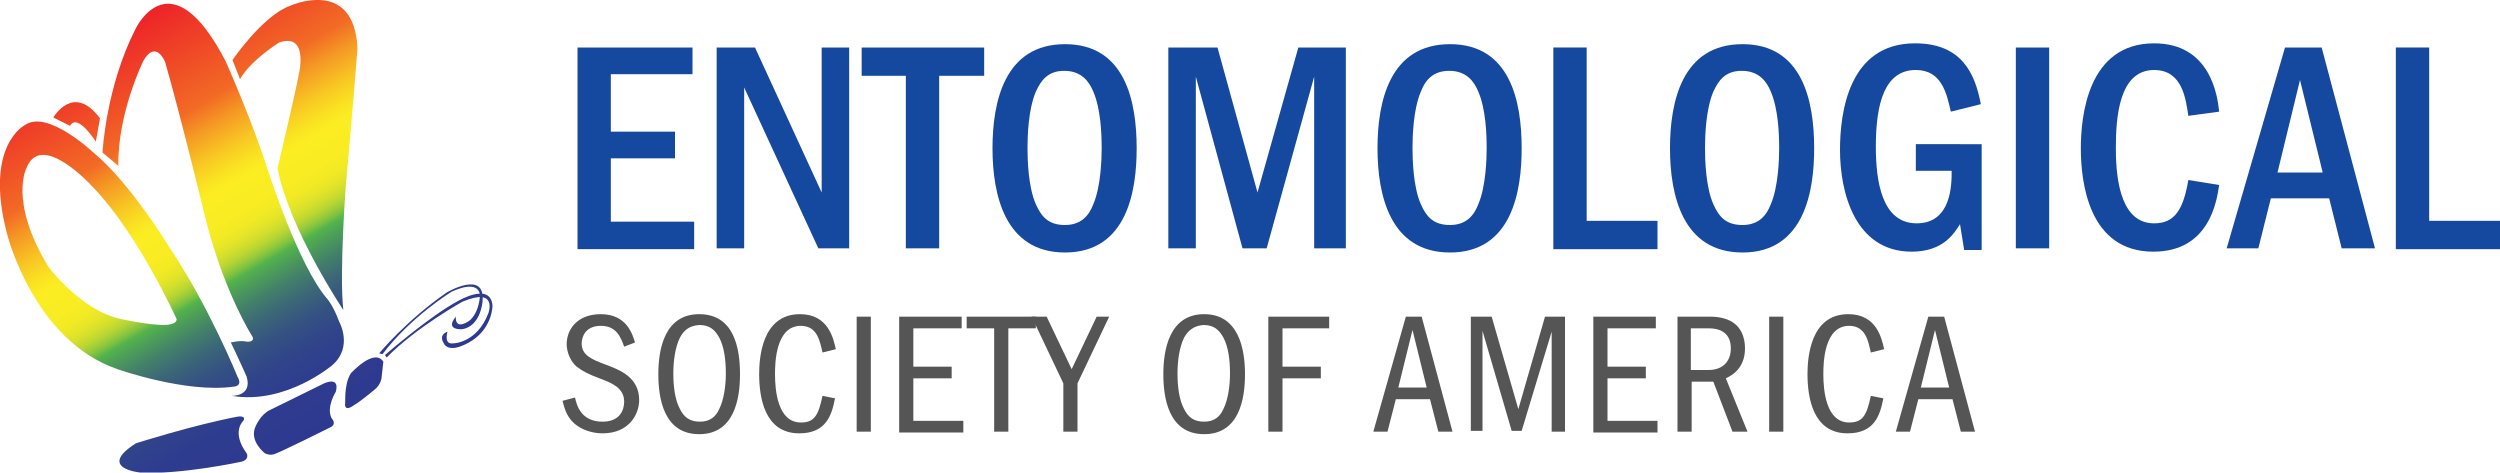 <?xml version="1.0" encoding="utf-8"?>
<!-- Generator: Adobe Illustrator 19.1.0, SVG Export Plug-In . SVG Version: 6.00 Build 0)  -->
<svg version="1.1" id="Layer_1" xmlns="http://www.w3.org/2000/svg" xmlns:xlink="http://www.w3.org/1999/xlink" x="0px" y="0px"
	 viewBox="0 0 300 56.7" style="enable-background:new 0 0 300 56.7;" xml:space="preserve">
<style type="text/css">
	.st0{fill:#15499F;}
	.st1{fill:#555555;}
	.st2{fill:url(#SVGID_1_);}
</style>
<g>
	<path class="st0" d="M83.1,5.7v3.2h-9.8v6.9H81V19h-7.7v7.6h10v3.3h-14V5.7H83.1z"/>
	<path class="st0" d="M90.6,5.7l8,17.4V5.7h3.3v24.1h-3.7l-8.9-19.3v19.3h-3.3V5.7H90.6z"/>
	<path class="st0" d="M118.1,5.7v3.4h-5.4v20.7h-4V9.1h-5.3V5.7H118.1z"/>
	<path class="st0" d="M136.4,17.8c0,5-1.1,12.5-8.6,12.5c-7.2,0-8.7-6.9-8.7-12.5c0-5.5,1.4-12.5,8.7-12.5
		C135,5.3,136.4,12.1,136.4,17.8z M124.3,11c-0.9,2.1-1,5.3-1,6.8c0,1.4,0.1,4.7,1,6.7c0.7,1.6,1.6,2.5,3.5,2.5c2,0,2.9-1.2,3.4-2.5
		c0.9-2.1,1-5.4,1-6.7c0-1.7-0.1-4.7-1-6.8c-0.5-1.2-1.4-2.5-3.5-2.5C125.7,8.5,124.9,9.7,124.3,11z"/>
	<path class="st0" d="M146.1,5.7l4.8,17.4l4.9-17.4h5.7v24.1h-3.8V9.2L152,29.8h-2.9l-5.6-20.6v20.6h-3.3V5.7H146.1z"/>
	<path class="st0" d="M182.6,17.8c0,5-1.1,12.5-8.6,12.5c-7.2,0-8.7-6.9-8.7-12.5c0-5.5,1.4-12.5,8.7-12.5
		C181.2,5.3,182.6,12.1,182.6,17.8z M170.5,11c-0.9,2.1-1,5.3-1,6.8c0,1.4,0.1,4.7,1,6.7c0.7,1.6,1.6,2.5,3.5,2.5
		c2,0,2.9-1.2,3.4-2.5c0.9-2.1,1-5.4,1-6.7c0-1.7-0.1-4.7-1-6.8c-0.5-1.2-1.4-2.5-3.5-2.5C171.9,8.5,171,9.7,170.5,11z"/>
	<path class="st0" d="M190.4,5.7v20.8h8.5v3.4h-12.5V5.7H190.4z"/>
	<path class="st0" d="M217.7,17.8c0,5-1.1,12.5-8.6,12.5c-7.2,0-8.7-6.9-8.7-12.5c0-5.5,1.4-12.5,8.7-12.5
		C216.3,5.3,217.7,12.1,217.7,17.8z M205.6,11c-0.9,2.1-1,5.3-1,6.8c0,1.4,0.1,4.7,1,6.7c0.7,1.6,1.6,2.5,3.5,2.5
		c2,0,2.9-1.2,3.4-2.5c0.9-2.1,1-5.4,1-6.7c0-1.7-0.1-4.7-1-6.8c-0.5-1.2-1.4-2.5-3.5-2.5C207,8.5,206.2,9.7,205.6,11z"/>
	<path class="st0" d="M237.8,17.4V30h-2.1l-0.5-3.1c-0.7,1.1-2,3.3-5.8,3.3c-6.8,0-8.6-7.1-8.6-12.2c0-4.4,1-12.8,9-12.8
		c5.6,0,7.2,3.6,7.9,7.3l-3.6,0.9c-0.5-2.2-1.1-5-4.2-5c-3.7,0-4.8,3.9-4.8,9.2c0,4.1,0.7,9.2,4.9,9.2c4.2,0,4.2-4.7,4.2-6.3h-4.3
		v-3.2H237.8z"/>
	<path class="st0" d="M245.9,5.7v24.1h-4V5.7H245.9z"/>
	<path class="st0" d="M266.3,22.2c-0.3,2-1.2,8-7.9,8c-7.8,0-8.7-8.4-8.7-12.4c0-3.8,0.8-12.6,8.8-12.6c6.7,0,7.6,6.2,7.8,8.2
		l-3.7,0.5c-0.3-2-0.7-5.5-4.1-5.5c-4.2,0-4.6,5.6-4.6,9.4c0,4.3,0.8,9,4.6,9c2.5,0,3.5-1.7,4.1-5.2L266.3,22.2z"/>
	<path class="st0" d="M278.6,5.7l6.4,24.1H281l-1.5-6h-7l-1.5,6h-3.8l7-24.1H278.6z M278.7,20.6L276,9.6l-2.7,11.1H278.7z"/>
	<path class="st0" d="M291.5,5.7v20.8h8.5v3.4h-12.5V5.7H291.5z"/>
	<path class="st1" d="M74.9,41.6c-0.4-1.1-0.9-2.5-2.8-2.5c-1.9,0-2.3,1.4-2.3,2.1c0,1.4,1.1,1.9,3,2.6c1.6,0.6,3.9,1.5,3.9,4.2
		c0,1.7-1.2,4-4.4,4c-1.2,0-2.5-0.4-3.4-1.2c-1-0.9-1.2-2-1.4-2.7l1.5-0.4c0.2,0.9,0.7,2.9,3.3,2.9c2.1,0,2.6-1.4,2.6-2.4
		c0-1.6-1.4-2.2-2.7-2.7c-1.6-0.6-2.2-0.9-3-1.5c-0.7-0.6-1.2-1.7-1.2-2.7c0-1.7,1.2-3.6,4.1-3.6c3.1,0,3.8,2.4,4.1,3.4L74.9,41.6z"
		/>
	<path class="st1" d="M88.8,44.9c0,3-0.7,7.2-4.9,7.2c-4.3,0-4.9-4.4-4.9-7.2c0-2.9,0.7-7.2,4.9-7.2C88.1,37.7,88.8,41.8,88.8,44.9z
		 M81.6,40.5c-0.6,1.2-0.8,2.9-0.8,4.3c0,1.6,0.2,3.2,0.8,4.3c0.5,1,1.2,1.5,2.4,1.5c1.2,0,1.9-0.6,2.3-1.5c0.6-1.2,0.8-2.9,0.8-4.3
		c0-1.6-0.2-3.2-0.8-4.3c-0.5-0.9-1.1-1.5-2.4-1.5C82.7,39.1,82.1,39.6,81.6,40.5z"/>
	<path class="st1" d="M100.2,47.8c-0.4,2.1-1.1,4.2-4.3,4.2c-4.2,0-4.8-4.4-4.8-7.1c0-1.9,0.3-7.2,4.9-7.2c3.4,0,4,2.9,4.3,4.2
		l-1.6,0.4c-0.3-1.3-0.6-3.2-2.6-3.2c-3,0-3.1,4.4-3.1,5.8c0,1.9,0.3,5.8,3.1,5.8c1.6,0,2.1-0.8,2.6-3.2L100.2,47.8z"/>
	<path class="st1" d="M104.5,38v13.8h-1.7V38H104.5z"/>
	<path class="st1" d="M115.4,38v1.4h-5.8v4.6h4.6v1.4h-4.6v5.1h6v1.4h-7.7V38H115.4z"/>
	<path class="st1" d="M124.3,38v1.4H121v12.4h-1.7V39.4H116V38H124.3z"/>
	<path class="st1" d="M125.6,38l3,6.3l3-6.3h1.5l-3.8,8v5.8h-1.7v-5.8l-3.8-8H125.6z"/>
	<path class="st1" d="M149.4,44.9c0,3-0.7,7.2-4.9,7.2c-4.3,0-4.9-4.4-4.9-7.2c0-2.9,0.7-7.2,4.9-7.2
		C148.6,37.7,149.4,41.8,149.4,44.9z M142.1,40.5c-0.6,1.2-0.8,2.9-0.8,4.3c0,1.6,0.2,3.2,0.8,4.3c0.5,1,1.2,1.5,2.4,1.5
		c1.2,0,1.9-0.6,2.3-1.5c0.6-1.2,0.8-2.9,0.8-4.3c0-1.6-0.2-3.2-0.8-4.3c-0.5-0.9-1.1-1.5-2.4-1.5C143.3,39.1,142.6,39.6,142.1,40.5
		z"/>
	<path class="st1" d="M159.5,38v1.4h-5.6v4.6h4.6v1.4h-4.6v6.4h-1.7V38H159.5z"/>
	<path class="st1" d="M170.6,38l3.7,13.8h-1.7l-1-3.9h-4.1l-1,3.9h-1.7l3.9-13.8H170.6z M171.2,46.5l-1.7-6.9l-1.7,6.9H171.2z"/>
	<path class="st1" d="M176.6,38h2.4l3.2,11.1l3.2-11.1h2.4v13.8h-1.6V39.8l-3.6,11.9h-1.2l-3.5-12v12h-1.4V38z"/>
	<path class="st1" d="M198.7,38v1.4h-5.8v4.6h4.6v1.4h-4.6v5.1h6v1.4h-7.7V38H198.7z"/>
	<path class="st1" d="M205.3,38c0.2,0,1.8,0,2.8,0.8c0.7,0.5,1.3,1.5,1.3,3c0,2.5-1.7,3.3-2.3,3.6l2.6,6.4h-1.8l-2.3-6h-2.6v6h-1.7
		V38H205.3z M202.9,39.4v5h2.1c1.9,0,2.7-1.2,2.7-2.6c0-2-1.5-2.4-2.6-2.4H202.9z"/>
	<path class="st1" d="M214,38v13.8h-1.7V38H214z"/>
	<path class="st1" d="M226,47.8c-0.4,2.1-1.1,4.2-4.3,4.2c-4.2,0-4.8-4.4-4.8-7.1c0-1.9,0.3-7.2,4.9-7.2c3.4,0,4,2.9,4.3,4.2
		l-1.6,0.4c-0.3-1.3-0.6-3.2-2.6-3.2c-3,0-3.1,4.4-3.1,5.8c0,1.9,0.3,5.8,3.1,5.8c1.6,0,2.1-0.8,2.6-3.2L226,47.8z"/>
	<path class="st1" d="M233.3,38l3.7,13.8h-1.7l-1-3.9h-4.1l-1,3.9h-1.7l3.9-13.8H233.3z M233.9,46.5l-1.7-6.9l-1.7,6.9H233.9z"/>
</g>
<linearGradient id="SVGID_1_" gradientUnits="userSpaceOnUse" x1="13.499" y1="498.428" x2="40.681" y2="451.347" gradientTransform="matrix(1 0 0 -1 0 502)">
	<stop  offset="0" style="stop-color:#ED2129"/>
	<stop  offset="0.239" style="stop-color:#F26A25"/>
	<stop  offset="0.291" style="stop-color:#F59824"/>
	<stop  offset="0.351" style="stop-color:#F8C623"/>
	<stop  offset="0.397" style="stop-color:#FAE222"/>
	<stop  offset="0.423" style="stop-color:#FBED22"/>
	<stop  offset="0.487" style="stop-color:#F9EC23"/>
	<stop  offset="0.516" style="stop-color:#F2EA24"/>
	<stop  offset="0.538" style="stop-color:#E5E528"/>
	<stop  offset="0.556" style="stop-color:#D3DF2C"/>
	<stop  offset="0.573" style="stop-color:#BBD732"/>
	<stop  offset="0.587" style="stop-color:#9ECD39"/>
	<stop  offset="0.6" style="stop-color:#7DC142"/>
	<stop  offset="0.612" style="stop-color:#56B44B"/>
	<stop  offset="0.613" style="stop-color:#53B34C"/>
	<stop  offset="0.633" style="stop-color:#4DA156"/>
	<stop  offset="0.674" style="stop-color:#438168"/>
	<stop  offset="0.718" style="stop-color:#3B6777"/>
	<stop  offset="0.767" style="stop-color:#355282"/>
	<stop  offset="0.822" style="stop-color:#30448A"/>
	<stop  offset="0.889" style="stop-color:#2E3C8F"/>
	<stop  offset="1" style="stop-color:#2D3990"/>
</linearGradient>
<path class="st2" d="M46.4,42.9c3.5-3.6,9.1-6.7,9.1-6.7c4.3-1.8,3.1,1.4,3.1,1.4c-1.4,3.6-4.2,3.6-4.2,3.6
	c-1.2,0.2-0.7-1.4-0.7-1.4c-1.1,0.4-0.5,1.3-0.5,1.3c0.7,1.6,3.4-0.2,3.4-0.2c2.5-1.6,2.5-4.2,2.5-4.2c-0.2-2.9-4.1-0.6-4.1-0.6
	c-3.4,1.8-8.8,6.5-8.8,6.5L46.4,42.9 M45.9,42.5c3.4-4.5,8.3-7.5,8.3-7.5c3.5-1.6,3.4,0.5,3.4,0.5c-0.2,2.3-1.3,3-1.3,3
	c-1.8,1.2-1.6-0.5-1.6-0.5c-1.4,1.7,0.8,1.5,0.8,1.5c2.2-0.4,2.4-3.3,2.4-3.3c0.4-3.9-4.3-1.1-4.3-1.1c-4.9,3.4-8.1,7.3-8.1,7.3
	L45.9,42.5z M16.8,56.7C21.6,57,29,55.4,29,55.4c1-0.3,0.6-1,0.6-1c-1.9-2.6-0.4-3.9-0.4-3.9c0.4-0.7-0.7-0.5-0.7-0.5
	c-5.3,1-12.2,3.2-12.2,3.2C11.6,56.2,16.8,56.7,16.8,56.7z M32.4,49.2c-1.1,0.5-1.7,1.9-1.7,1.9c-0.9,1.8,1.1,3.3,1.1,3.3
	c0.6,0.3,1.1,0.1,1.1,0.1c0.7-0.2,6.7-3.2,6.7-3.2c0.9-0.4,0.2-1.1,0.2-1.1c-0.7-1.3,0.5-3.2,0.5-3.2c0.5-1.9-1.4-1-1.4-1L32.4,49.2
	z M42.1,44.8c0,0,2.8-3.1,3.9-1.4c0,0-0.1,1-0.2,1.8c0,0,0,0.9-0.9,1.6c0,0-1.8,1.5-2.4,1.8c0,0-1.1,0.9-1.1-0.1
	C41.5,48.6,41.2,46.2,42.1,44.8z M28.8,9.5c1.3-2.3,4.7-4.4,4.7-4.4c3.5-1.2,2.4,3.6,2.4,3.6c-0.5,2.7-2.6,11.5-2.6,11.5
	c1.4,7.3,7.9,17,7.9,17c-0.5-4.3,0.3-15,0.3-15c0.7-7.5,1.4-16.4,1.4-16.4c-0.4-8.6-8.1-5.1-8.1-5.1c-3.3,1.2-6.9,6.5-6.9,6.5
	L28.8,9.5z M14.2,19.9c-0.1-6.3,3-12.6,3-12.6c1.5-2.6,2.6,0.1,2.6,0.1c1.8,6.2,5,19.4,5,19.4c2.3,8.7,5.5,13.6,5.5,13.6
	c0.3,0.7-0.7,0.6-0.7,0.6c-0.7-0.2-1.9,0.1-1.9,0.1c0.6,1.2,1.9,4.1,1.9,4.1c0.7,2.4-1.8,2.3-1.8,2.3c6.5,1.1,12.1-3.7,12.1-3.7
	c2.5-2.2,0.8-5.2,0.8-5.2c-0.7-1.9-1.4-2.7-1.4-2.7c-3.5-4-7.2-15.6-7.2-15.6c-1.8-5.7-5-12.9-5-12.9c-6.6-12.8-10.8-4-10.8-4
	c-3.6,7-4,14.9-4,14.9L14.2,19.9z M8.4,15.1c0.9-1.6,3.1,1.9,3.1,1.9l0.5-2.8c-3.2-4.3-5.6-0.1-5.6-0.1L8.4,15.1z M28.5,45.2
	c0,0-3.4-8.4-8.1-15.4c0,0-4.7-7.8-9.2-11.5c0,0-5.5-5.2-8.2-3.3c0,0-4.9,2.4-2.2,12.9c0,0,3.1,12.9,13.3,16.4c0,0,8.2,2.9,13.9,2.1
	C28,46.4,29.2,46.4,28.5,45.2z M20.5,38.9c-1.4,0.4-5.9-0.6-5.9-0.6C9.7,37.3,5.8,32,5.8,32C1,24.1,3.2,20.1,3.2,20.1
	C5,15.7,11,22.3,11,22.3c5.5,5.6,10.2,16,10.2,16C21.2,38.8,20.5,38.9,20.5,38.9z"/>
</svg>
